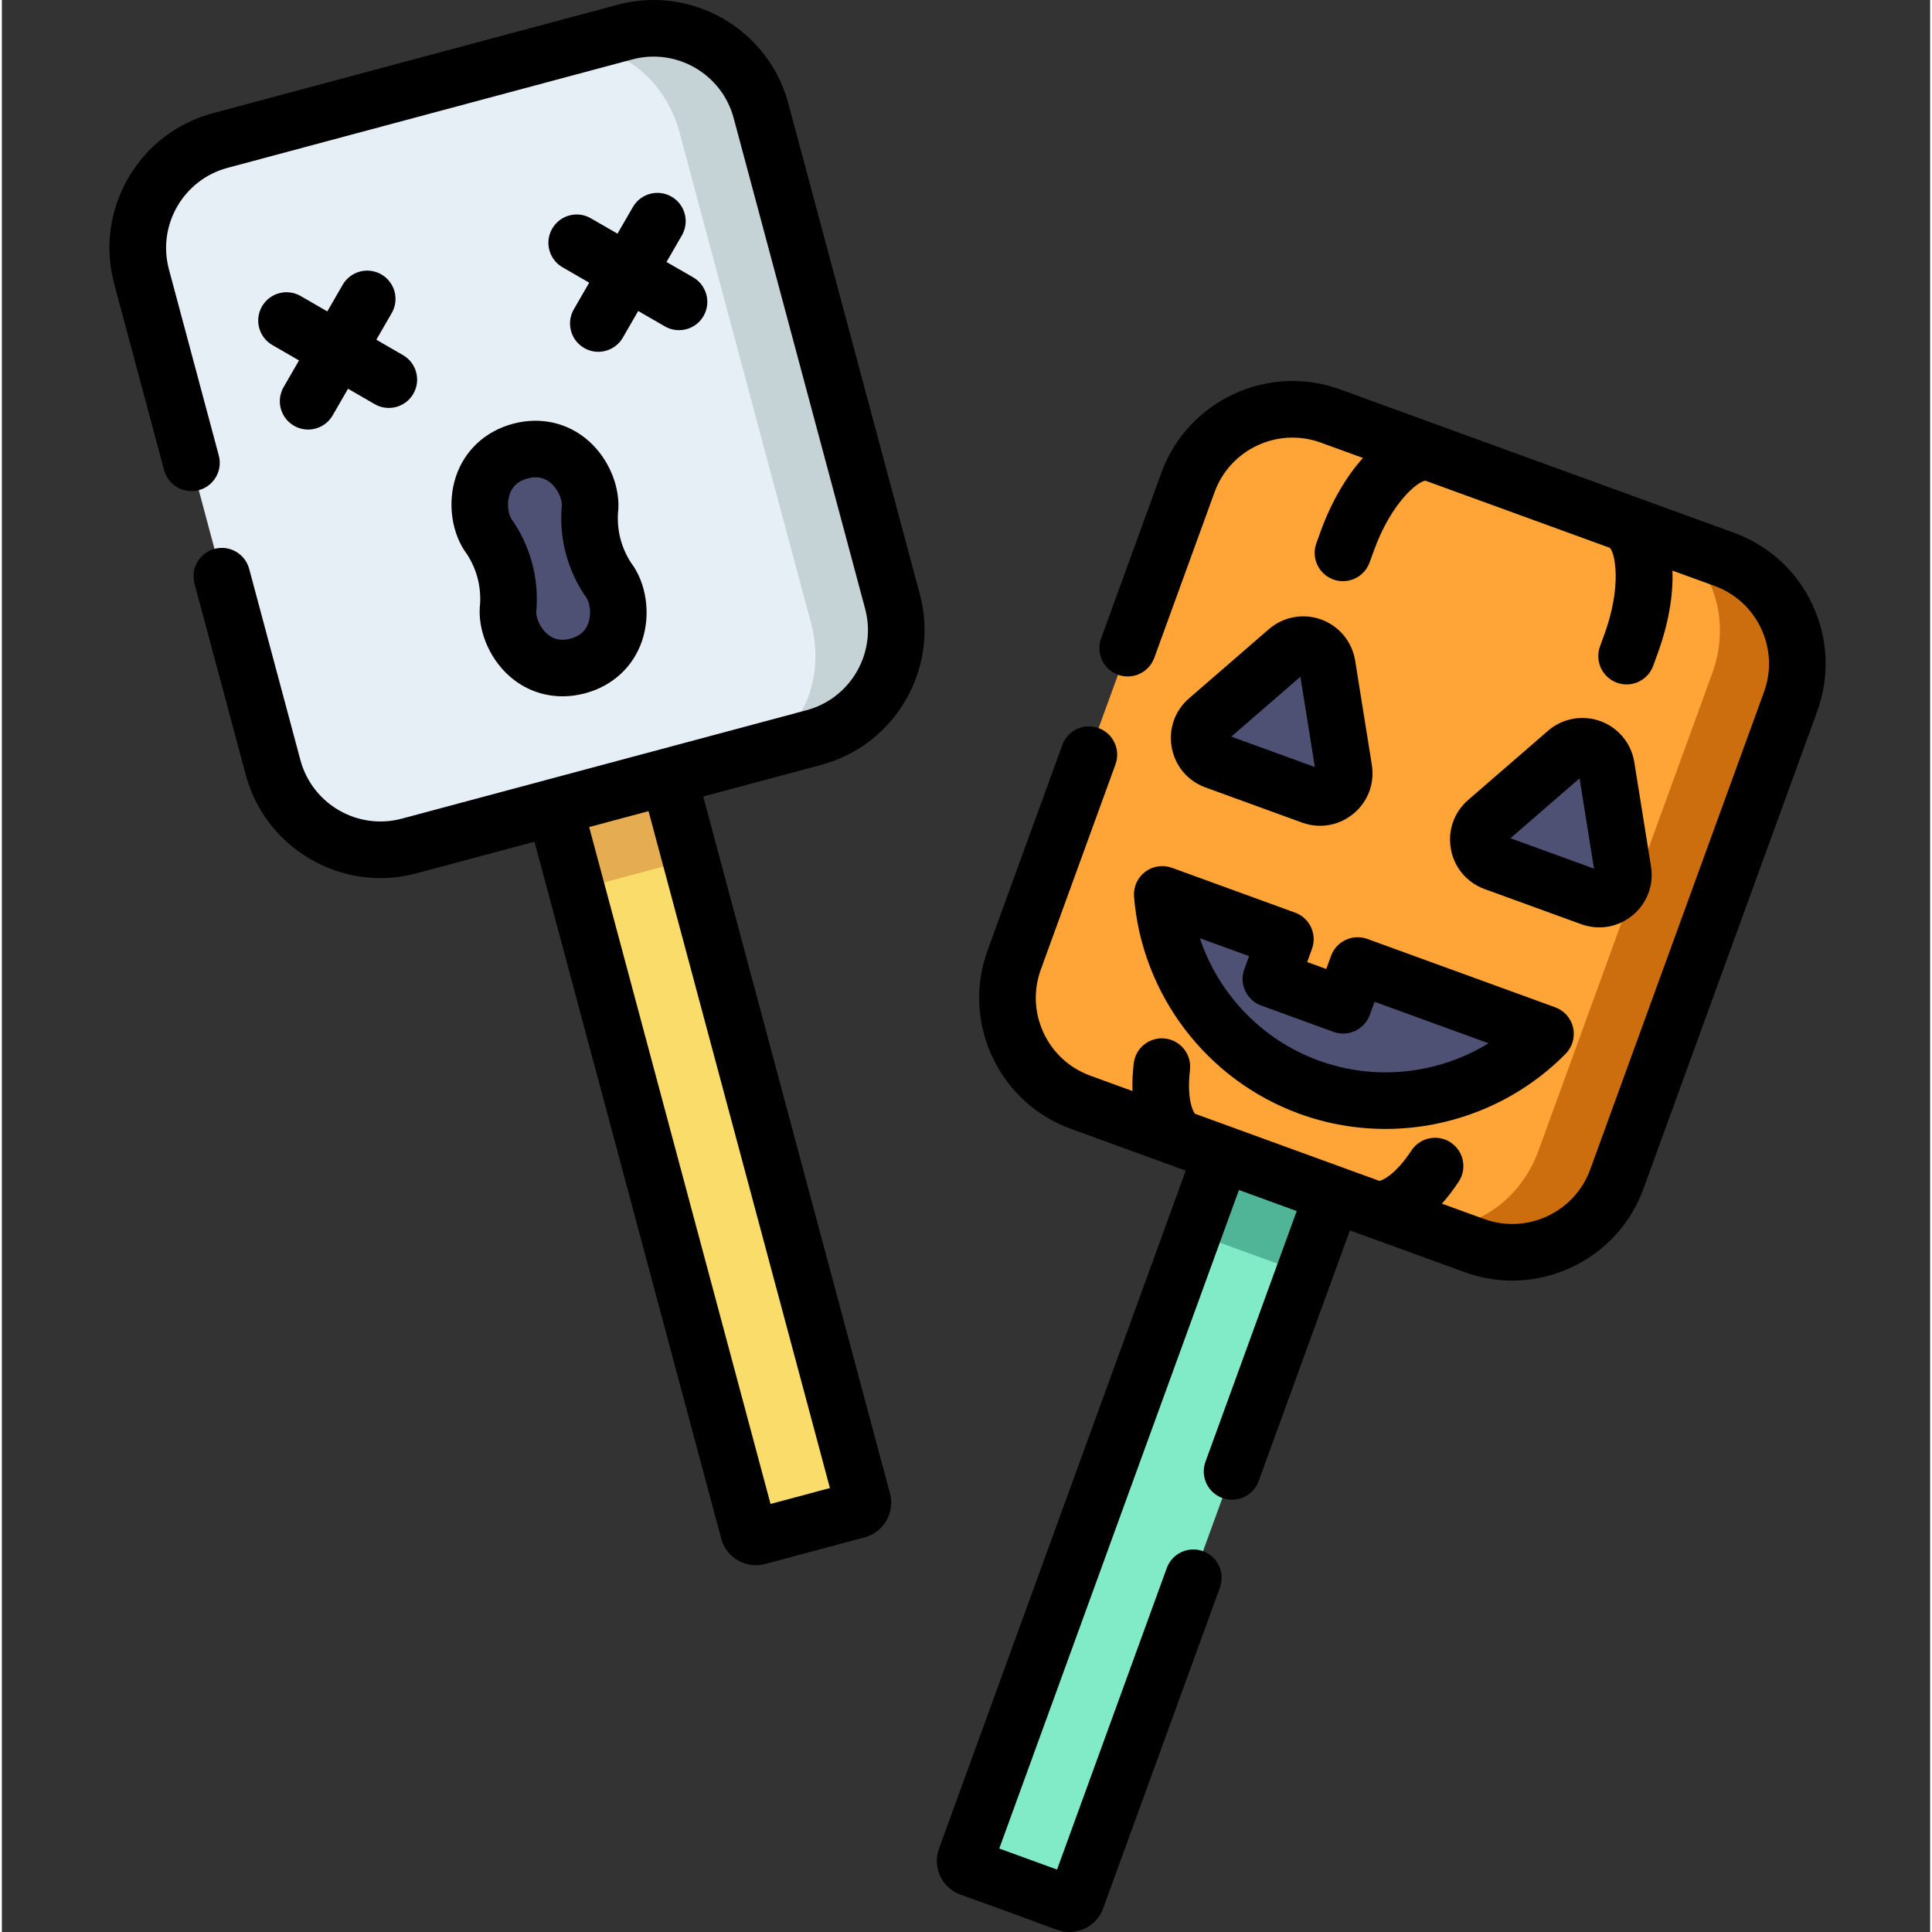 <svg height="511pt" viewBox="-28 0 511 511.997" width="511pt" xmlns="http://www.w3.org/2000/svg"><rect x="-28" y="0" width="511" height="511.997" fill="#333333" stroke="none"/><path d="m9.02 73.32 34.844 130.043c4.211 15.715 20.363 25.039 36.074 20.828l107.25-28.738c15.711-4.207 25.035-20.359 20.824-36.074l-34.844-130.043c-4.211-15.715-20.359-25.039-36.074-20.828l-107.246 28.734c-15.715 4.211-25.039 20.363-20.828 36.078zm0 0" fill="#e6eff5"/><path d="m208.016 159.379-34.848-130.043c-4.211-15.715-20.359-25.039-36.074-20.828l-17.836 4.777c13.648-3.656 28.125 6.117 32.336 21.828l34.844 130.047c4.211 15.711-3.438 31.414-17.082 35.07l17.832-4.777c15.711-4.207 25.035-20.359 20.828-36.074zm0 0" fill="#c5d3d6"/><path d="m124.629 176.484c-12.121 3.254-19.559-8.387-18.41-15.969.367-6.441-1.266-12.539-4.805-17.934-4.785-5.996-4.168-19.793 7.961-23.035 12.121-3.254 19.555 8.387 18.406 15.969-.367 6.441 1.266 12.539 4.805 17.934 4.789 5.996 4.168 19.793-7.957 23.035zm0 0" fill="#4e5173"/><path d="m118.449 213.875 51.43 191.941c.285 1.066 1.383 1.699 2.453 1.414l26.359-7.062c1.066-.285 1.703-1.383 1.414-2.453l-51.43-191.941zm0 0" fill="#f9dc6a"/><path d="m118.441 213.871 30.227-8.098 5.875 21.926-30.227 8.098zm0 0" fill="#e5ac51"/><path d="m286.332 127.848-46.047 126.516c-5.566 15.285 2.316 32.188 17.602 37.75l104.336 37.977c15.285 5.562 32.188-2.32 37.75-17.605l46.051-126.516c5.562-15.285-2.32-32.188-17.605-37.75l-104.336-37.977c-15.285-5.562-32.188 2.32-37.75 17.605zm0 0" fill="#ffa436"/><path d="m428.418 148.219-17.156-6.246c13.301 4.84 19.574 21.16 14.008 36.445l-46.047 126.512c-5.562 15.285-20.852 23.754-34.152 18.914l17.152 6.242c15.285 5.566 32.188-2.316 37.75-17.602l46.051-126.516c5.562-15.285-2.32-32.188-17.605-37.75zm0 0" fill="#cc6d0e"/><path d="m295.352 305.75-67.965 186.727c-.375 1.039.16 2.191 1.199 2.566l13 4.734 12.645 4.602c1.039.379 2.188-.16 2.566-1.199l67.961-186.727zm0 0" fill="#81ebc7"/><path d="m295.352 305.75-7.645 21.004 14.883 5.414 14.523 5.289 7.645-21.004zm0 0" fill="#50b596"/><g fill="#4e5173"><path d="m319.105 210.941-25.582-9.312c-4.605-1.676-5.711-7.68-2.008-10.891l21.156-18.328c3.805-3.301 9.754-1.133 10.551 3.84l4.422 27.637c.773 4.84-3.934 8.73-8.539 7.055zm0 0"/><path d="m393.086 237.867-25.582-9.309c-4.605-1.68-5.711-7.684-2.008-10.895l21.156-18.328c3.805-3.301 9.754-1.133 10.551 3.84l4.422 27.641c.773 4.836-3.934 8.727-8.539 7.051zm0 0"/><path d="m331.293 255.871-3.836 10.531-19.156-6.973 3.836-10.531-32.629-11.879c1.809 22.449 16.367 42.887 38.914 51.094 22.547 8.203 46.836 1.91 62.652-14.125zm0 0"/></g><path d="m215.258 157.441-34.844-130.047c-5.277-19.684-25.582-31.406-45.262-26.133l-107.25 28.738c-9.531 2.555-17.5 8.668-22.438 17.219-4.934 8.547-6.246 18.508-3.691 28.043l13.219 49.336c1.074 4.004 5.188 6.375 9.188 5.305 4-1.07 6.375-5.184 5.305-9.184l-13.219-49.344c-3.133-11.691 3.828-23.754 15.523-26.887l107.246-28.734c11.691-3.137 23.754 3.828 26.891 15.523l34.844 130.047c3.133 11.691-3.832 23.754-15.523 26.887l-38.492 10.312c-.008.004-.012.004-.02.004l-21.199 5.68-47.535 12.738c-11.691 3.137-23.758-3.828-26.891-15.523l-13.574-50.672c-1.074-4-5.188-6.371-9.188-5.301-4 1.07-6.375 5.184-5.305 9.184l13.578 50.676c4.418 16.488 19.387 27.391 35.703 27.391 3.156 0 6.367-.406 9.555-1.262l31.266-8.375 49.492 184.695c1.352 5.043 6.559 8.074 11.637 6.719l26.359-7.062c5.059-1.355 8.074-6.578 6.719-11.641l-49.488-184.695 31.266-8.375c19.68-5.277 31.402-25.582 26.129-45.262zm-23.82 236.906-15.738 4.215-48.066-179.387 15.738-4.215zm0 0"/><path d="m72.566 72.723c-3.59-2.074-8.176-.84-10.246 2.746l-4.078 7.059-7.059-4.074c-3.59-2.074-8.176-.844-10.246 2.742-2.07 3.59-.844 8.176 2.746 10.246l7.059 4.078-4.074 7.059c-2.074 3.59-.844 8.176 2.742 10.246 1.184.684 2.473 1.008 3.746 1.008 2.59 0 5.109-1.348 6.5-3.75l4.078-7.062 7.059 4.078c1.184.68 2.473 1.004 3.746 1.004 2.59 0 5.113-1.344 6.5-3.75 2.07-3.586.844-8.176-2.746-10.246l-7.059-4.078 4.074-7.059c2.074-3.586.844-8.176-2.742-10.246zm0 0"/><path d="m149.465 52.117c-3.586-2.07-8.172-.84-10.242 2.746l-4.078 7.059-7.062-4.074c-3.586-2.074-8.172-.844-10.246 2.746-2.07 3.586-.84 8.172 2.746 10.242l7.062 4.078-4.078 7.062c-2.07 3.586-.84 8.172 2.746 10.242 1.18.684 2.469 1.008 3.742 1.008 2.594 0 5.113-1.348 6.504-3.75l4.074-7.062 7.062 4.078c1.18.68 2.469 1.004 3.742 1.004 2.594 0 5.113-1.344 6.504-3.75 2.07-3.586.84-8.176-2.746-10.246l-7.062-4.074 4.078-7.062c2.07-3.586.844-8.176-2.746-10.246zm0 0"/><path d="m107.438 112.301c-7.324 1.957-12.844 7.086-15.141 14.066-2.297 6.977-1.086 15.176 2.996 20.559 2.504 3.914 3.664 8.246 3.453 12.883-.844 6.707 2.207 14.41 7.684 19.305 3.98 3.555 8.941 5.414 14.16 5.414 1.973 0 3.98-.266 5.984-.805 7.32-1.957 12.832-7.082 15.129-14.062 2.297-6.977 1.09-15.172-2.996-20.559-2.504-3.914-3.664-8.246-3.453-12.883.848-6.707-2.207-14.41-7.684-19.301-5.48-4.898-12.82-6.578-20.133-4.617zm12.93 22.094c-.035.23-.059.461-.07.695-.461 8 1.625 15.773 6.02 22.473.129.195.266.387.41.566 1.016 1.273 1.582 4.25.73 6.844-.727 2.207-2.285 3.605-4.766 4.266-.004 0-.004 0-.008.004-2.48.664-4.527.234-6.262-1.312-2.035-1.82-3.031-4.684-2.789-6.293.035-.23.062-.461.074-.695.457-8-1.625-15.773-6.02-22.473-.129-.195-.266-.383-.41-.566-1.02-1.273-1.586-4.25-.73-6.844.727-2.207 2.281-3.602 4.773-4.266.75-.203 1.461-.305 2.137-.305 1.551 0 2.914.535 4.121 1.613 2.035 1.82 3.035 4.684 2.789 6.293zm0 0"/><path d="m451.836 160.281c-4.172-8.949-11.578-15.734-20.852-19.109l-27.395-9.969c-.074-.031-.148-.059-.219-.086l-42.926-15.617-33.797-12.305c-19.148-6.969-40.398 2.938-47.367 22.086l-15.984 43.922c-1.418 3.895.59 8.199 4.484 9.613 3.891 1.414 8.195-.59 9.613-4.48l15.984-43.922c4.141-11.375 16.766-17.262 28.141-13.121l11.176 4.066c-4.484 4.992-8.402 11.758-11.152 19.312l-1.191 3.285c-1.414 3.895.598 8.195 4.492 9.609 3.895 1.41 8.195-.602 9.605-4.492l1.191-3.277c4.586-12.598 11.59-18.27 13.617-18.406l6.629 2.41 42.227 15.371c1.465 1.422 3.18 10.266-1.406 22.863l-1.191 3.285c-1.414 3.891.602 8.195 4.492 9.605.844.309 1.707.453 2.559.453 3.066 0 5.945-1.895 7.051-4.945l1.188-3.273c2.883-7.918 4.148-15.457 3.91-21.945l11.137 4.051c5.512 2.004 9.914 6.039 12.391 11.352 2.477 5.316 2.738 11.277.73 16.789l-46.047 126.512c-4.137 11.375-16.762 17.262-28.137 13.125l-11.176-4.07c1.539-1.715 3.035-3.66 4.461-5.832 2.277-3.461 1.316-8.113-2.145-10.387-3.461-2.277-8.113-1.316-10.391 2.145-4.199 6.395-7.676 7.945-8.492 8.043l-9.715-3.531c-.004-.004-.004-.004-.008-.004l-15.695-5.715-23.43-8.531c-.562-.582-2.234-4-1.344-11.617.48-4.113-2.461-7.84-6.578-8.324-4.121-.484-7.84 2.465-8.32 6.578-.301 2.582-.41 5.031-.336 7.336l-11.168-4.066c-5.512-2.004-9.91-6.039-12.391-11.352-2.477-5.316-2.738-11.277-.73-16.789l19.785-54.363c1.418-3.895-.59-8.195-4.48-9.613-3.895-1.418-8.195.59-9.613 4.48l-19.789 54.367c-3.375 9.273-2.938 19.309 1.234 28.254 4.172 8.949 11.578 15.734 20.855 19.109l30.414 11.07-65.398 179.684c-1.789 4.922.758 10.387 5.68 12.176 26.477 9.434 25.949 9.906 28.883 9.906 3.883 0 7.539-2.398 8.941-6.25l30.957-85.062c1.418-3.891-.59-8.195-4.48-9.613-3.895-1.414-8.199.59-9.613 4.484l-29.078 79.895-15.312-5.574 63.516-174.516 7.957 2.895 7.355 2.68-24.18 66.438c-1.418 3.891.59 8.195 4.48 9.613 3.891 1.414 8.199-.59 9.613-4.484l24.18-66.434 2.809 1.023c.094.035.191.066.285.102l27.324 9.945c4.16 1.512 8.414 2.23 12.602 2.23 15.102-.004 29.309-9.328 34.766-24.32l46.047-126.512c3.375-9.273 2.938-19.312-1.234-28.254zm0 0"/><path d="m290.961 208.676 25.578 9.312c1.578.574 3.199.855 4.809.855 3.164 0 6.27-1.098 8.82-3.203 3.848-3.176 5.672-8.012 4.883-12.938l-4.422-27.641c-.801-4.988-4.242-9.156-8.988-10.883-4.746-1.727-10.062-.746-13.879 2.559l-21.156 18.332c-3.77 3.266-5.48 8.145-4.574 13.051.902 4.902 4.242 8.852 8.93 10.555zm25.16-29.332 3.828 23.926-22.141-8.062zm0 0"/><path d="m364.941 235.605 25.578 9.309c1.578.574 3.199.855 4.809.855 3.168 0 6.27-1.094 8.82-3.203 3.848-3.176 5.672-8.012 4.883-12.938l-4.426-27.641c-.797-4.984-4.238-9.156-8.984-10.883-4.746-1.727-10.062-.746-13.883 2.562l-21.152 18.328c-3.773 3.27-5.48 8.145-4.578 13.051.906 4.906 4.246 8.852 8.934 10.559zm25.16-29.336 3.828 23.926-22.141-8.062zm0 0"/><path d="m274.961 231.055c-2.031 1.547-3.133 4.023-2.93 6.57 2.098 26.023 19.301 48.609 43.828 57.535 7.426 2.703 15.141 4.016 22.801 4.016 17.637 0 34.973-6.961 47.754-19.918 1.793-1.82 2.539-4.426 1.977-6.918-.559-2.488-2.352-4.523-4.75-5.398l-49.781-18.117c-3.887-1.418-8.195.59-9.613 4.48l-1.27 3.484-5.062-1.84 1.27-3.484c1.418-3.895-.59-8.199-4.48-9.613l-32.629-11.875c-2.402-.875-5.078-.469-7.113 1.078zm27.562 22.324-1.27 3.488c-1.418 3.891.59 8.195 4.484 9.613l19.156 6.973c3.891 1.414 8.195-.59 9.613-4.484l1.27-3.484 30.199 10.992c-13.324 8.18-29.926 10.074-44.988 4.59s-26.566-17.605-31.512-32.434zm0 0"/></svg>